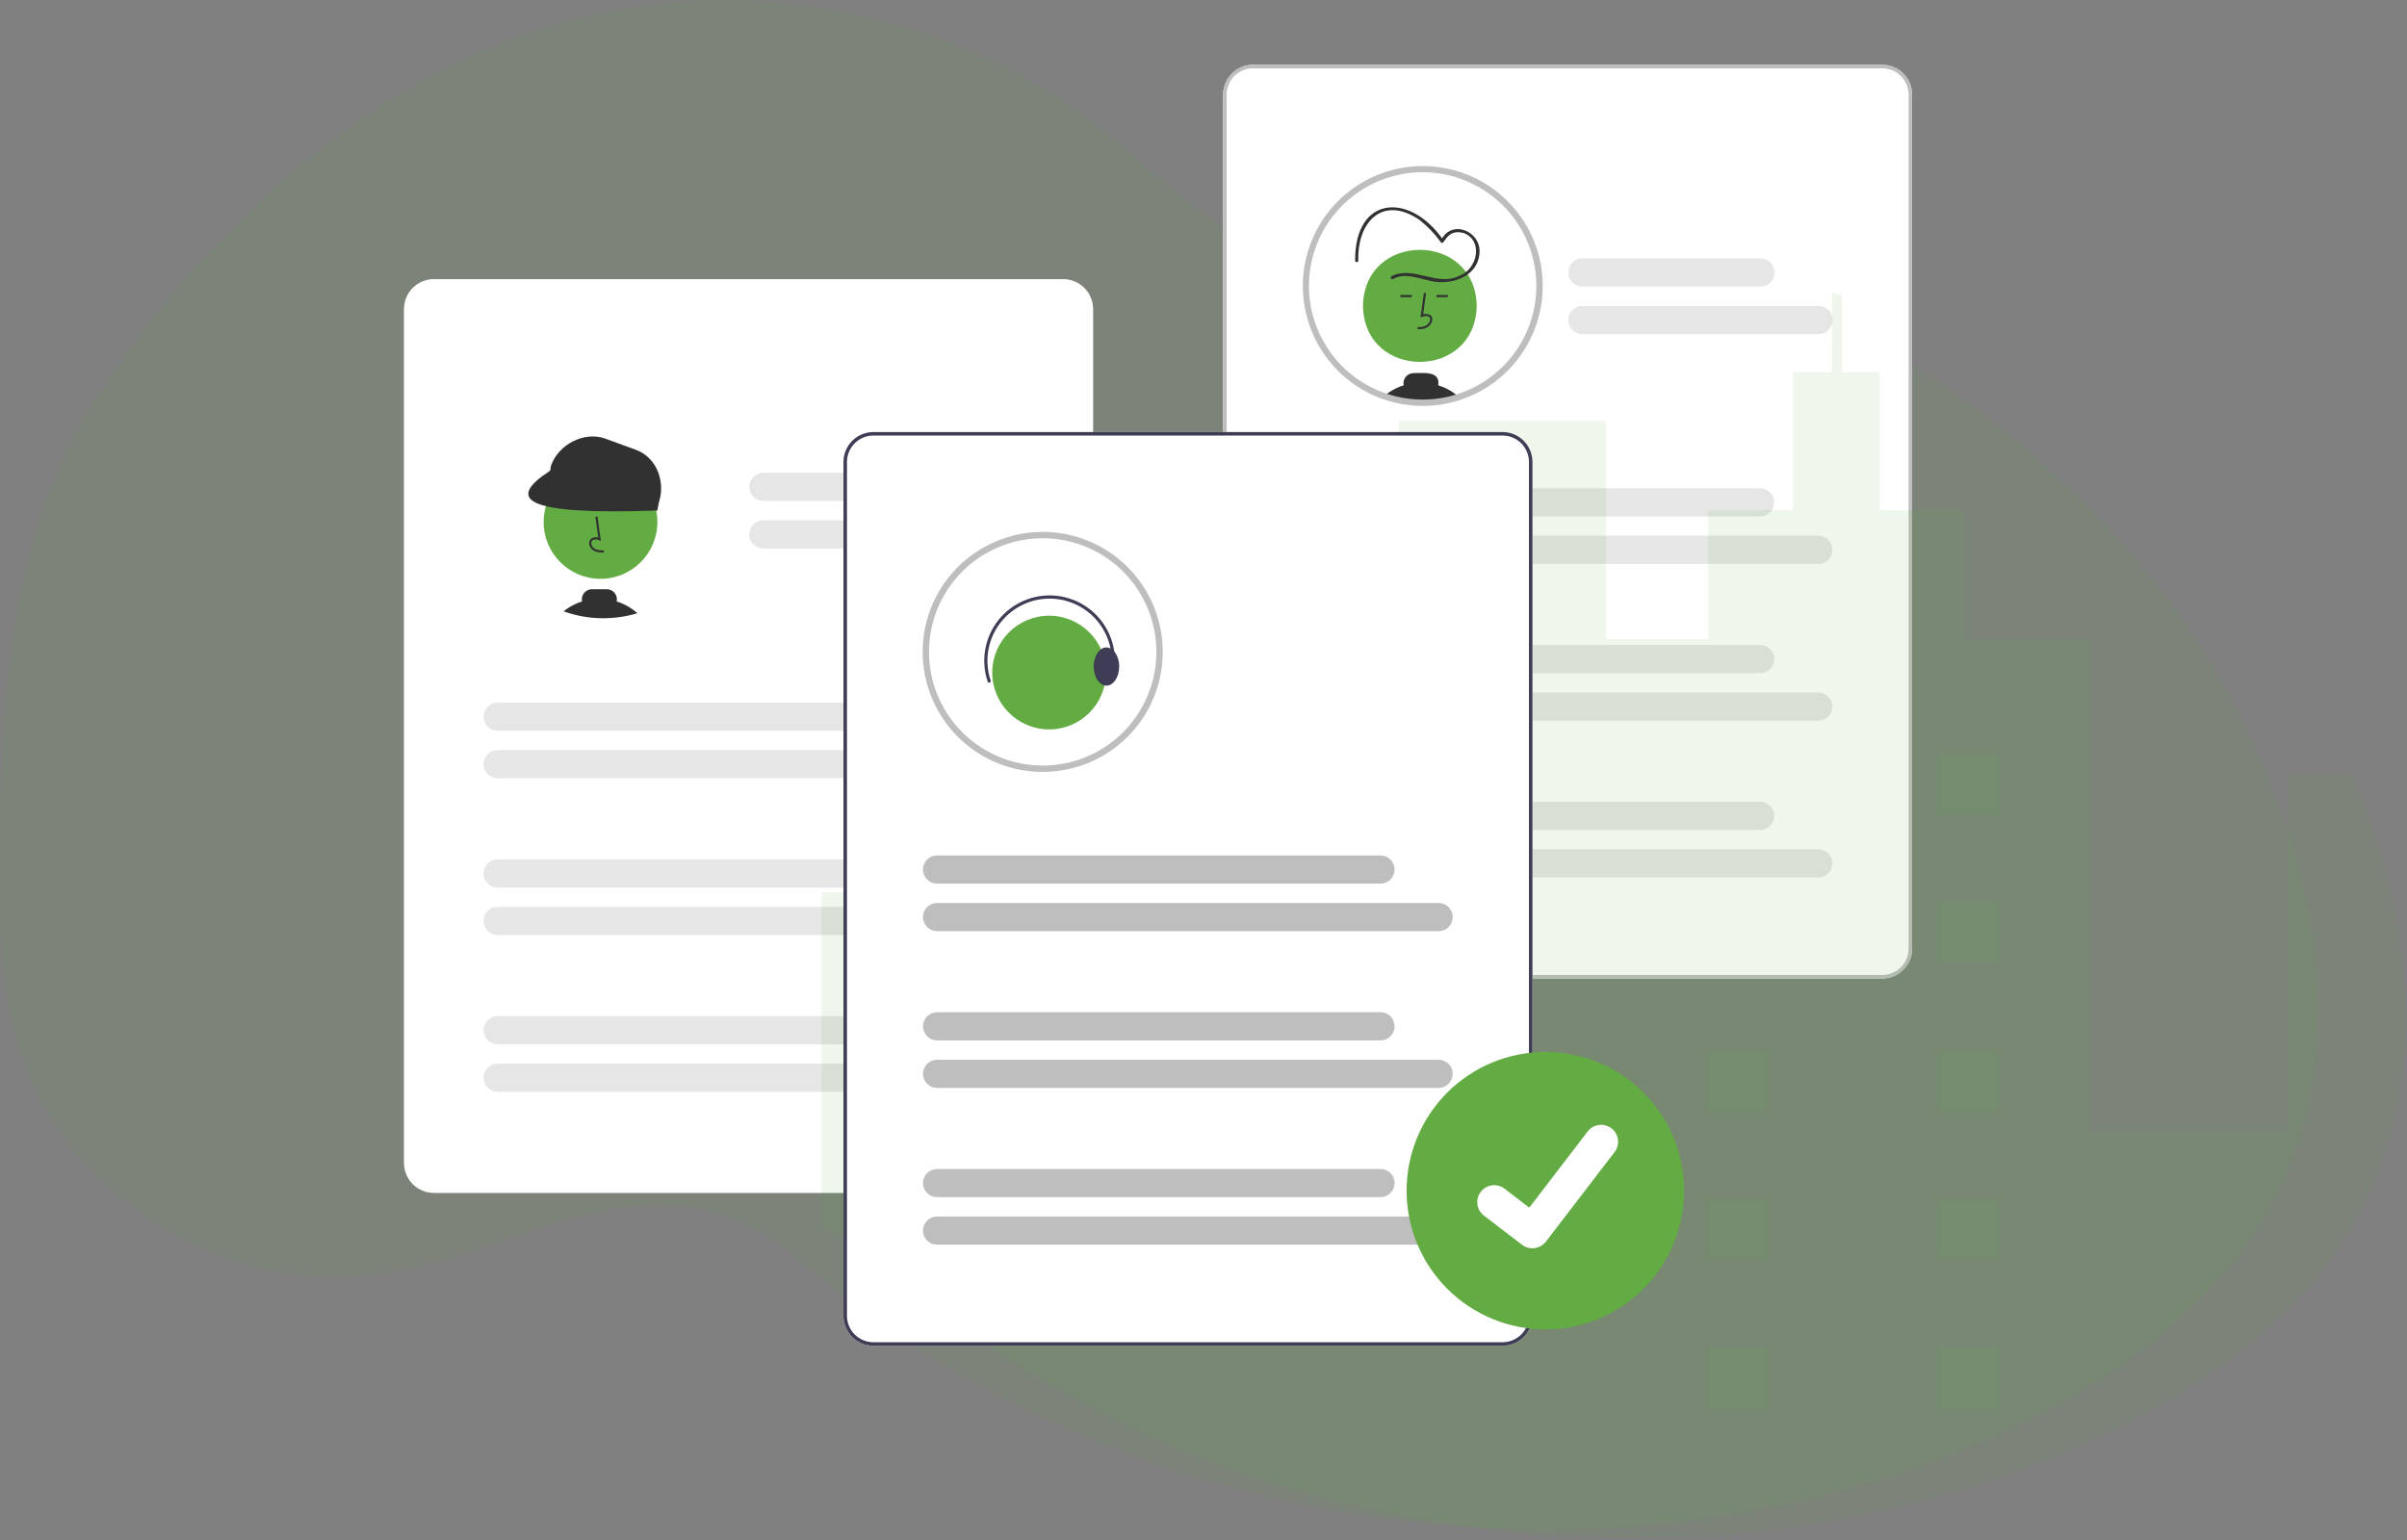 <svg width="1114" height="713" viewBox="0 0 1114 713" fill="none" xmlns="http://www.w3.org/2000/svg">
<rect x="0" y="0" width="1114" height="713" fill="#808080" stroke="none"/>
<g id="resume">
<path id="Vector" opacity="0.1" d="M1054.13 551.163C1027.57 605.973 973.61 642.623 917.71 666.793C872.954 686.017 825.644 698.642 777.26 704.273C767.993 705.373 758.697 706.226 749.37 706.833C725.538 708.386 701.629 708.36 677.8 706.753C663.467 705.8 649.183 704.276 634.95 702.183C585.494 694.968 537.278 680.928 491.68 660.463C478.52 654.536 465.627 648.066 453 641.053C431.91 629.364 411.703 616.149 392.54 601.513C388.3 598.273 384.113 594.963 379.98 591.583L378.28 590.193C375.03 587.513 371.81 584.773 368.54 582.113C363.105 577.56 357.335 573.422 351.28 569.733C350.87 569.493 350.46 569.253 350.04 569.023C348.92 568.373 347.78 567.763 346.62 567.183C344.23 565.978 341.78 564.897 339.28 563.943C327.73 559.543 315.36 557.943 302.82 558.213C300.74 558.213 298.66 558.353 296.57 558.493C293.65 558.693 290.72 558.993 287.8 559.373L286.72 559.523C277.415 560.84 268.215 562.815 259.19 565.433C245.25 569.433 231.56 574.433 217.78 578.943C211.93 580.873 206.07 582.713 200.16 584.363L198.86 584.723C190.455 587.087 181.898 588.878 173.25 590.083C153.598 592.596 133.637 590.988 114.64 585.363L113.98 585.173L112.76 584.813L111.09 584.293C108.29 583.413 105.513 582.45 102.76 581.403L101.09 580.763C98.423 579.736 95.813 578.633 93.26 577.453L91.59 576.693C88.923 575.453 86.313 574.143 83.76 572.763C82.84 572.283 81.93 571.763 81.03 571.273C78.31 569.753 75.643 568.16 73.03 566.493C70.257 564.726 67.543 562.883 64.89 560.963C63.663 560.083 62.45 559.18 61.25 558.253C54.333 552.962 47.855 547.12 41.88 540.783C41.55 540.453 41.24 540.113 40.93 539.783C39.34 538.063 37.78 536.313 36.27 534.523C35.71 533.863 35.15 533.203 34.6 532.523C32.807 530.336 31.077 528.1 29.41 525.813C29.16 525.483 28.92 525.143 28.68 524.813C21.847 515.364 16.183 505.123 11.81 494.313C11.67 493.983 11.54 493.643 11.42 493.313C10.087 489.88 8.87 486.39 7.77 482.843C7.32 481.363 6.89 479.843 6.51 478.363C6.38 477.923 6.26 477.473 6.15 477.033C0.63 455.303 0 432.713 0 410.253C0 407.633 0 405.016 0 402.403C0.16 366.073 0.72 329.123 6.08 293.293C6.08 293.043 6.15 292.793 6.19 292.553C7.984 280.491 10.424 268.534 13.5 256.733C16.719 244.351 20.833 232.219 25.81 220.433C38.14 191.433 56.07 165.043 75.98 140.583C99.98 111.153 127.48 83.993 158.11 61.583C162.51 58.363 166.97 55.236 171.49 52.203L173.58 50.833C174.31 50.343 175.04 49.833 175.77 49.403C177.27 48.403 178.77 47.463 180.29 46.513L181.99 45.453L185.23 43.453L186.23 42.883L187.96 41.883L189.67 40.883C191.67 39.703 193.693 38.55 195.74 37.423C204.48 32.55 213.427 28.096 222.58 24.063C225.28 22.87 227.997 21.72 230.73 20.613C243.14 15.559 255.887 11.379 268.88 8.103C273.68 6.89 278.51 5.823 283.37 4.903C289.103 3.796 294.867 2.88 300.66 2.153C309.879 0.993 319.151 0.302 328.44 0.083C393.76 -1.507 459.74 19.753 510.93 60.503C531.33 76.743 549.66 95.973 572.57 108.423C592.57 119.263 615.98 123.753 637.4 115.223C655.1 108.173 666.62 104.673 686.5 105.743C727.637 108.06 768.192 116.542 806.81 130.903C808.37 131.473 809.93 132.063 811.48 132.653C912.19 171.203 998.78 247.753 1043.76 346.123C1044.95 348.723 1046.1 351.343 1047.23 353.983C1074.06 416.633 1083.74 490.083 1054.13 551.163Z" fill="#62AC43"/>
<path id="Vector_2" opacity="0.1" d="M818.28 348.99H790.39V376.88H818.28V348.99Z" fill="#62AC43"/>
<path id="Vector_3" opacity="0.1" d="M924.77 348.99H896.88V376.88H924.77V348.99Z" fill="#62AC43"/>
<path id="Vector_4" opacity="0.1" d="M818.28 417.79H790.39V445.68H818.28V417.79Z" fill="#62AC43"/>
<path id="Vector_5" opacity="0.1" d="M924.77 417.79H896.88V445.68H924.77V417.79Z" fill="#62AC43"/>
<path id="Vector_6" opacity="0.1" d="M818.28 486.6H790.39V514.49H818.28V486.6Z" fill="#62AC43"/>
<path id="Vector_7" opacity="0.1" d="M924.77 486.6H896.88V514.49H924.77V486.6Z" fill="#62AC43"/>
<path id="Vector_8" opacity="0.1" d="M818.28 555.41H790.39V583.3H818.28V555.41Z" fill="#62AC43"/>
<path id="Vector_9" opacity="0.1" d="M924.77 555.41H896.88V583.3H924.77V555.41Z" fill="#62AC43"/>
<path id="Vector_10" opacity="0.1" d="M818.28 624.21H790.39V652.1H818.28V624.21Z" fill="#62AC43"/>
<path id="Vector_11" opacity="0.1" d="M924.77 624.21H896.88V652.1H924.77V624.21Z" fill="#62AC43"/>
<path id="Vector_12" opacity="0.1" d="M700.4 78.41C700.4 78.41 720.54 39.32 744.4 59.48C744.4 59.48 749.59 61.37 749.2 66.87C749.2 66.87 747.2 65.77 745.61 69.97C745.03 71.456 744.278 72.869 743.37 74.18C742.14 75.956 740.368 77.285 738.32 77.97V77.97C738.32 77.97 727.64 85.97 707.85 79.8C707.85 79.8 702.26 80.61 701.36 79.91L707.86 75.15C707.86 75.15 711.16 80.06 715.99 80.62C715.99 80.62 707.87 75.51 708.79 74.4C708.98 74.18 712.35 72.04 712.35 72.04C712.35 72.04 718.13 80.54 725.62 81.17C725.62 81.17 715.13 76.38 713.62 71.17L718.9 68.25C718.9 68.25 724.57 77.53 733.08 78.57C733.08 78.57 722.28 73.19 720.08 67.68L725.66 65.5C725.66 65.5 731.37 74.45 738.45 75.27C738.45 75.27 726.6 67.79 726.97 65.09C726.97 65.09 732.22 63.4 733.83 63.62C733.83 63.62 738.07 69.95 742.23 70.06C742.23 70.06 734.84 64.22 735.33 63.32C735.33 63.32 742.74 62.94 746.61 64.73C746.61 64.73 741.09 61.66 735.32 62.16C736.912 60.35 738.997 59.043 741.32 58.4C741.32 58.4 737.24 56.72 733.5 62.27C733.5 62.27 727.73 62.8 727.02 63.44C727.02 63.44 729.93 57.44 733.53 54.89C733.53 54.89 728.17 55.83 725.53 63.97L719.86 66.07C719.86 66.07 723.3 57.94 726.33 55.43C726.33 55.43 721.02 57.23 718.48 66.71L713.27 69.53C713.27 69.53 715.7 62.29 718.47 58.77C718.47 58.77 713.9 61.51 711.81 70.39L708.55 72.68C708.55 72.68 710.42 67.43 711.09 65.97C711.76 64.51 711.43 64.21 711.43 64.21C709.164 66.891 707.689 70.149 707.17 73.62C707.17 73.62 700.75 78.77 700.4 78.41Z" fill="#62AC43"/>
<path id="Vector_13" d="M270.736 240.062H265.439V241.046H270.736V240.062Z" fill="#313131"/>
<path id="Vector_14" d="M287.454 240.062H282.158V241.046H287.454V240.062Z" fill="#313131"/>
<path id="Vector_15" d="M284.519 285.482C283.881 285.529 283.267 285.745 282.739 286.107C285.42 285.94 288.085 285.57 290.71 285L284.519 285.482Z" fill="#313131"/>
<path id="Vector_16" d="M291.763 207.039C292.115 205.869 290.608 204.381 288.398 203.717C286.187 203.052 284.11 203.462 283.758 204.633C283.406 205.803 284.913 207.29 287.124 207.955C289.334 208.619 291.412 208.209 291.763 207.039Z" fill="#313131"/>
<path id="Vector_17" d="M279.223 287.7C272.968 287.707 266.756 286.654 260.852 284.588L260.338 284.405C247.97 279.935 237.589 271.224 231.039 259.82C224.49 248.416 222.198 235.059 224.57 222.124C226.942 209.189 233.826 197.515 243.996 189.177C254.165 180.84 266.963 176.38 280.112 176.59C293.261 176.8 305.909 181.668 315.807 190.326C325.705 198.984 332.212 210.873 334.169 223.877C336.127 236.881 333.408 250.158 326.498 261.347C319.587 272.535 308.932 280.91 296.428 284.982C296.078 285.093 295.749 285.198 295.415 285.298C294.018 285.727 292.537 286.113 291.023 286.442C288.324 287.027 285.585 287.407 282.83 287.579C281.646 287.659 280.43 287.7 279.223 287.7ZM279.223 179.521C266.842 179.522 254.858 183.89 245.379 191.854C235.9 199.819 229.533 210.871 227.398 223.066C225.262 235.262 227.495 247.82 233.704 258.532C239.913 269.243 249.7 277.423 261.344 281.631L261.831 281.805C267.421 283.761 273.301 284.756 279.223 284.75C280.363 284.75 281.513 284.711 282.64 284.635C285.249 284.472 287.843 284.112 290.398 283.558C291.83 283.248 293.23 282.883 294.559 282.474C294.888 282.376 295.201 282.277 295.513 282.177C307.423 278.298 317.558 270.298 324.097 259.615C330.637 248.932 333.151 236.266 331.188 223.896C329.225 211.525 322.913 200.26 313.388 192.126C303.863 183.992 291.749 179.522 279.223 179.521V179.521Z" fill="#BEBEBE"/>
<path id="Vector_18" d="M492.054 552.252H200.829C197.163 552.248 193.648 550.789 191.055 548.197C188.462 545.604 187.004 542.089 187 538.423V143.073C187.004 139.407 188.462 135.892 191.055 133.299C193.648 130.707 197.163 129.248 200.829 129.244H492.054C495.72 129.248 499.235 130.707 501.828 133.299C504.42 135.892 505.879 139.407 505.883 143.073V538.423C505.879 542.089 504.42 545.604 501.828 548.197C499.235 550.789 495.72 552.248 492.054 552.252V552.252ZM200.829 130.871C197.594 130.875 194.492 132.162 192.205 134.449C189.917 136.737 188.631 139.838 188.627 143.073V538.423C188.631 541.658 189.917 544.759 192.205 547.047C194.492 549.334 197.594 550.621 200.829 550.625H492.054C495.289 550.621 498.39 549.334 500.678 547.047C502.965 544.759 504.252 541.658 504.256 538.423V143.073C504.252 139.838 502.965 136.737 500.678 134.449C498.39 132.162 495.289 130.875 492.054 130.871H200.829Z" fill="#BEBEBE"/>
<g id="resume01">
<path id="Vector_19" d="M492.054 552.252H200.829C197.163 552.248 193.648 550.789 191.055 548.197C188.462 545.604 187.004 542.089 187 538.423V143.073C187.004 139.407 188.462 135.892 191.055 133.299C193.648 130.707 197.163 129.248 200.829 129.244H492.054C495.72 129.248 499.235 130.707 501.828 133.299C504.42 135.892 505.879 139.407 505.883 143.073V538.423C505.879 542.089 504.42 545.604 501.828 548.197C499.235 550.789 495.72 552.248 492.054 552.252Z" fill="white"/>
<path id="Vector_20" d="M333.313 232.135C333.313 243.553 329.701 254.679 322.994 263.919C316.286 273.16 306.828 280.041 295.972 283.579C295.647 283.682 295.323 283.786 294.993 283.884C293.587 284.317 292.161 284.686 290.71 285C288.085 285.57 285.42 285.94 282.739 286.107C281.574 286.185 280.402 286.225 279.223 286.225C273.134 286.231 267.087 285.207 261.339 283.196C261.172 283.137 261.005 283.078 260.843 283.019C251.53 279.655 243.319 273.8 237.104 266.092C230.89 258.383 226.91 249.117 225.6 239.302C224.289 229.488 225.697 219.502 229.67 210.432C233.643 201.363 240.03 193.558 248.134 187.868C256.237 182.179 265.747 178.822 275.627 178.165C285.506 177.507 295.377 179.574 304.163 184.14C312.949 188.706 320.313 195.596 325.453 204.059C330.593 212.522 333.312 222.233 333.313 232.135V232.135Z" fill="white"/>
<path id="Vector_21" d="M277.927 267.972C292.462 267.972 304.244 256.189 304.244 241.655C304.244 227.121 292.462 215.338 277.927 215.338C263.393 215.338 251.611 227.121 251.611 241.655C251.611 256.189 263.393 267.972 277.927 267.972Z" fill="#62AC43"/>
<path id="Vector_22" d="M279.464 255.834L279.491 254.851C277.662 254.8 276.049 254.685 274.837 253.8C274.493 253.534 274.211 253.198 274.009 252.814C273.806 252.43 273.69 252.006 273.666 251.573C273.644 251.308 273.684 251.042 273.783 250.795C273.881 250.548 274.035 250.327 274.233 250.15C274.69 249.872 275.215 249.723 275.75 249.718C276.286 249.714 276.813 249.853 277.275 250.123L278.089 250.496L276.529 239.093L275.554 239.226L276.882 248.926C276.338 248.724 275.753 248.662 275.18 248.745C274.606 248.827 274.062 249.052 273.598 249.399C273.285 249.671 273.04 250.013 272.881 250.396C272.723 250.779 272.655 251.194 272.683 251.607C272.712 252.19 272.867 252.759 273.139 253.275C273.411 253.791 273.792 254.241 274.257 254.594C275.814 255.732 277.838 255.789 279.464 255.834Z" fill="#313131"/>
<path id="Vector_23" d="M285.404 278.446C285.474 278.122 285.51 277.793 285.513 277.462C285.511 276.224 285.018 275.037 284.142 274.161C283.267 273.286 282.08 272.793 280.841 272.791H273.957C272.718 272.792 271.531 273.284 270.655 274.16C269.779 275.036 269.287 276.224 269.286 277.462C269.285 277.795 269.322 278.126 269.394 278.451C266.795 279.269 264.339 280.485 262.111 282.055C261.679 282.355 261.251 282.679 260.843 283.019C261.005 283.078 261.172 283.137 261.339 283.196C267.087 285.207 273.134 286.231 279.223 286.225C280.403 286.225 281.575 286.185 282.739 286.107C285.42 285.94 288.085 285.57 290.71 285C292.161 284.686 293.587 284.317 294.993 283.884C292.211 281.423 288.945 279.57 285.404 278.446V278.446Z" fill="#313131"/>
<path id="Vector_24" d="M301.795 235.403L256.078 218.678C255.588 218.499 255.189 218.133 254.969 217.66C254.75 217.186 254.727 216.645 254.906 216.156L255.061 215.424C258.631 205.665 270.465 199.522 280.225 203.093L294.294 208.239C304.053 211.81 308.295 223.367 304.725 233.126L304.318 234.232C304.139 234.722 303.772 235.12 303.299 235.34C302.826 235.56 302.285 235.582 301.795 235.403V235.403Z" fill="#313131"/>
<path id="Vector_25" d="M304.258 236.331C240.537 238.683 234.969 230.676 254.384 218.086L258.503 210.507L305.709 227.717L304.258 236.331Z" fill="#313131"/>
<path id="Vector_26" d="M435.676 231.925H353.27C351.542 231.922 349.886 231.235 348.665 230.012C347.444 228.79 346.758 227.133 346.758 225.405C346.758 223.678 347.444 222.021 348.665 220.798C349.886 219.576 351.542 218.888 353.27 218.886H435.676C436.533 218.885 437.381 219.053 438.173 219.38C438.965 219.707 439.685 220.187 440.291 220.793C440.897 221.398 441.378 222.117 441.706 222.909C442.035 223.7 442.203 224.548 442.203 225.405C442.203 226.262 442.035 227.11 441.706 227.902C441.378 228.693 440.897 229.413 440.291 230.018C439.685 230.623 438.965 231.103 438.173 231.431C437.381 231.758 436.533 231.926 435.676 231.925V231.925Z" fill="#E6E6E6"/>
<path id="Vector_27" d="M462.568 253.927H353.27C351.542 253.925 349.886 253.237 348.665 252.015C347.444 250.792 346.758 249.135 346.758 247.408C346.758 245.68 347.444 244.023 348.665 242.801C349.886 241.578 351.542 240.891 353.27 240.888H462.568C464.296 240.891 465.952 241.578 467.173 242.801C468.394 244.023 469.079 245.68 469.079 247.408C469.079 249.135 468.394 250.792 467.173 252.015C465.952 253.237 464.296 253.925 462.568 253.927V253.927Z" fill="#E6E6E6"/>
<path id="Vector_28" d="M435.556 338.316H230.315C229.458 338.317 228.609 338.149 227.817 337.822C227.026 337.495 226.306 337.015 225.7 336.41C225.093 335.804 224.612 335.085 224.284 334.294C223.956 333.502 223.787 332.654 223.787 331.797C223.787 330.94 223.956 330.092 224.284 329.3C224.612 328.509 225.093 327.79 225.7 327.184C226.306 326.579 227.026 326.099 227.817 325.772C228.609 325.444 229.458 325.277 230.315 325.278H435.556C437.284 325.28 438.94 325.968 440.161 327.19C441.382 328.412 442.067 330.069 442.067 331.797C442.067 333.525 441.382 335.182 440.161 336.404C438.94 337.626 437.284 338.314 435.556 338.316V338.316Z" fill="#E6E6E6"/>
<path id="Vector_29" d="M462.448 360.319H230.315C229.458 360.32 228.609 360.152 227.817 359.825C227.026 359.498 226.306 359.018 225.7 358.412C225.093 357.807 224.612 357.088 224.284 356.296C223.956 355.505 223.787 354.656 223.787 353.8C223.787 352.943 223.956 352.094 224.284 351.303C224.612 350.511 225.093 349.792 225.7 349.187C226.306 348.581 227.026 348.101 227.817 347.774C228.609 347.447 229.458 347.279 230.315 347.28H462.448C463.305 347.279 464.154 347.447 464.946 347.774C465.737 348.101 466.457 348.581 467.063 349.187C467.67 349.792 468.15 350.511 468.479 351.303C468.807 352.094 468.976 352.943 468.976 353.8C468.976 354.656 468.807 355.505 468.479 356.296C468.15 357.088 467.67 357.807 467.063 358.412C466.457 359.018 465.737 359.498 464.946 359.825C464.154 360.152 463.305 360.32 462.448 360.319V360.319Z" fill="#E6E6E6"/>
<path id="Vector_30" d="M435.556 410.889H230.315C228.586 410.889 226.927 410.202 225.705 408.98C224.482 407.757 223.795 406.099 223.795 404.37C223.795 402.641 224.482 400.983 225.705 399.76C226.927 398.538 228.586 397.851 230.315 397.851H435.556C437.285 397.851 438.943 398.538 440.166 399.76C441.389 400.983 442.075 402.641 442.075 404.37C442.075 406.099 441.389 407.757 440.166 408.98C438.943 410.202 437.285 410.889 435.556 410.889V410.889Z" fill="#E6E6E6"/>
<path id="Vector_31" d="M462.448 432.892H230.315C228.586 432.892 226.927 432.205 225.705 430.982C224.482 429.76 223.795 428.102 223.795 426.373C223.795 424.644 224.482 422.985 225.705 421.763C226.927 420.54 228.586 419.853 230.315 419.853H462.448C464.177 419.853 465.835 420.54 467.058 421.763C468.281 422.985 468.967 424.644 468.967 426.373C468.967 428.102 468.281 429.76 467.058 430.982C465.835 432.205 464.177 432.892 462.448 432.892V432.892Z" fill="#E6E6E6"/>
<path id="Vector_32" d="M435.556 483.462H230.315C228.586 483.462 226.927 482.776 225.705 481.553C224.482 480.33 223.795 478.672 223.795 476.943C223.795 475.214 224.482 473.556 225.705 472.333C226.927 471.111 228.586 470.424 230.315 470.424H435.556C437.285 470.424 438.943 471.111 440.166 472.333C441.389 473.556 442.075 475.214 442.075 476.943C442.075 478.672 441.389 480.33 440.166 481.553C438.943 482.776 437.285 483.462 435.556 483.462V483.462Z" fill="#E6E6E6"/>
<path id="Vector_33" d="M462.448 505.465H230.315C228.586 505.465 226.927 504.778 225.705 503.555C224.482 502.333 223.795 500.675 223.795 498.946C223.795 497.217 224.482 495.558 225.705 494.336C226.927 493.113 228.586 492.426 230.315 492.426H462.448C464.177 492.426 465.835 493.113 467.058 494.336C468.281 495.558 468.967 497.217 468.967 498.946C468.967 500.675 468.281 502.333 467.058 503.555C465.835 504.778 464.177 505.465 462.448 505.465V505.465Z" fill="#E6E6E6"/>
</g>
<path id="Vector_34" d="M871.134 453.008L579.909 453.008C576.243 453.004 572.728 451.546 570.135 448.953C567.543 446.36 566.084 442.845 566.08 439.179L566.08 43.829C566.084 40.163 567.542 36.648 570.135 34.055C572.727 31.463 576.242 30.004 579.909 30L871.133 30C874.8 30.004 878.315 31.462 880.908 34.055C883.5 36.648 884.958 40.163 884.963 43.829L884.963 439.179C884.959 442.845 883.5 446.36 880.908 448.953C878.315 451.545 874.8 453.004 871.134 453.008V453.008Z" fill="white"/>
<path id="Vector_35" d="M871.134 453.008L579.909 453.008C576.243 453.004 572.728 451.546 570.135 448.953C567.543 446.36 566.084 442.845 566.08 439.179L566.08 43.829C566.084 40.163 567.542 36.648 570.135 34.055C572.727 31.463 576.242 30.004 579.909 30L871.133 30C874.8 30.004 878.315 31.462 880.908 34.055C883.5 36.648 884.958 40.163 884.963 43.829L884.963 439.179C884.959 442.845 883.5 446.36 880.908 448.953C878.315 451.545 874.8 453.004 871.134 453.008V453.008ZM579.909 31.627C576.674 31.631 573.572 32.918 571.285 35.205C568.997 37.493 567.71 40.594 567.707 43.829L567.707 439.179C567.711 442.414 568.998 445.515 571.285 447.803C573.573 450.091 576.674 451.377 579.909 451.381L871.134 451.381C874.369 451.377 877.47 450.09 879.758 447.803C882.045 445.515 883.332 442.414 883.336 439.179L883.336 43.829C883.332 40.594 882.045 37.492 879.758 35.205C877.47 32.917 874.369 31.631 871.133 31.627L579.909 31.627Z" fill="#BEBEBE"/>
<path id="Vector_36" d="M712.53 132.352C712.53 143.05 709.357 153.508 703.414 162.403C697.47 171.298 689.023 178.23 679.139 182.324C669.256 186.418 658.38 187.489 647.888 185.402C637.395 183.315 627.757 178.164 620.193 170.599C612.628 163.035 607.477 153.397 605.39 142.904C603.303 132.412 604.374 121.536 608.468 111.653C612.562 101.769 619.494 93.322 628.389 87.378C637.284 81.435 647.742 78.263 658.44 78.263C672.784 78.267 686.539 83.967 696.682 94.11C706.825 104.253 712.525 118.008 712.53 132.352V132.352Z" fill="white"/>
<path id="Vector_37" d="M683.439 141.607C682.848 176.2 631.392 176.195 630.806 141.606C631.397 107.014 682.853 107.02 683.439 141.607Z" fill="#62AC43"/>
<path id="Vector_38" d="M656.078 152.344L656.051 151.361C662.829 152.266 664.288 143.865 657.453 147.006L659.013 135.603L659.987 135.736L658.66 145.436C665.858 144.365 663.195 153.327 656.078 152.344Z" fill="#313131"/>
<path id="Vector_39" d="M670.103 136.573H664.806V137.556H670.103V136.573Z" fill="#313131"/>
<path id="Vector_40" d="M653.384 136.573H648.087V137.556H653.384V136.573Z" fill="#313131"/>
<path id="Vector_41" d="M665.654 178.402C666.686 171.434 658.528 172.811 654.211 172.742C653.515 172.744 652.828 172.902 652.201 173.203C651.573 173.504 651.02 173.942 650.583 174.483C650.146 175.025 649.835 175.658 649.674 176.335C649.512 177.012 649.503 177.716 649.648 178.397C646.306 179.43 643.212 181.137 640.556 183.413C651.749 187.316 663.911 187.45 675.188 183.796C672.439 181.328 669.186 179.487 665.654 178.402Z" fill="#313131"/>
<path id="Vector_42" d="M644.75 129.16C649.627 126.341 655.542 128.504 660.58 129.686C670.138 132.624 683.542 128.945 684.704 117.559C685.913 106.97 671.428 101.068 666.798 111.607L668.146 111.431C653.13 89.116 627.011 89.962 627.183 120.642C627.127 121.59 628.602 121.586 628.658 120.641C628.105 102.562 640.07 90.204 656.983 101.822C660.761 104.779 664.091 108.267 666.872 112.176C668.634 114.15 669.016 105.648 677.447 107.875C686.725 111.47 683.698 124.755 675.405 127.672C665.158 132.907 654.06 122.757 644.006 127.886C643.844 127.988 643.728 128.149 643.682 128.335C643.637 128.521 643.666 128.717 643.762 128.883C643.859 129.048 644.016 129.169 644.2 129.221C644.384 129.273 644.582 129.251 644.75 129.16V129.16Z" fill="#313131"/>
<path id="Vector_43" d="M658.44 187.917C644.472 187.905 631.021 182.628 620.771 173.139C610.521 163.65 604.225 150.646 603.137 136.72C602.05 122.794 606.252 108.97 614.905 98.005C623.559 87.04 636.027 79.74 649.824 77.561C663.621 75.381 677.733 78.483 689.345 86.246C700.957 94.01 709.215 105.866 712.473 119.449C715.732 133.031 713.75 147.343 706.924 159.53C700.098 171.717 688.929 180.882 675.644 185.199C670.089 187.006 664.282 187.923 658.44 187.917ZM658.44 79.737C648.032 79.736 637.857 82.821 629.202 88.603C620.547 94.384 613.801 102.603 609.818 112.218C605.834 121.834 604.791 132.415 606.821 142.624C608.852 152.832 613.863 162.209 621.223 169.569C628.583 176.929 637.96 181.94 648.168 183.971C658.377 186.001 668.958 184.958 678.574 180.974C688.189 176.991 696.408 170.245 702.189 161.59C707.971 152.935 711.056 142.76 711.054 132.352C711.039 118.403 705.49 105.029 695.627 95.165C685.763 85.302 672.389 79.753 658.44 79.737V79.737Z" fill="#BEBEBE"/>
<path id="Vector_44" d="M814.756 132.68L732.349 132.68C730.62 132.68 728.962 131.993 727.74 130.771C726.517 129.548 725.83 127.89 725.83 126.161C725.83 124.432 726.517 122.774 727.74 121.551C728.962 120.329 730.62 119.642 732.349 119.642L814.756 119.642C816.485 119.642 818.143 120.328 819.366 121.551C820.588 122.774 821.275 124.432 821.275 126.161C821.275 127.89 820.588 129.548 819.366 130.771C818.143 131.993 816.485 132.68 814.756 132.68V132.68Z" fill="#E6E6E6"/>
<path id="Vector_45" d="M841.648 154.683L732.349 154.683C731.493 154.684 730.644 154.516 729.852 154.189C729.06 153.862 728.341 153.382 727.734 152.776C727.128 152.171 726.647 151.452 726.319 150.66C725.991 149.869 725.822 149.02 725.822 148.164C725.822 147.307 725.991 146.458 726.319 145.667C726.647 144.875 727.128 144.156 727.734 143.551C728.341 142.946 729.06 142.465 729.852 142.138C730.644 141.811 731.493 141.643 732.349 141.644L841.648 141.644C843.377 141.644 845.035 142.331 846.258 143.554C847.48 144.776 848.167 146.435 848.167 148.164C848.167 149.893 847.48 151.551 846.258 152.773C845.035 153.996 843.377 154.683 841.648 154.683Z" fill="#E6E6E6"/>
<path id="Vector_46" d="M814.636 239.072L609.395 239.072C607.667 239.07 606.011 238.382 604.79 237.16C603.569 235.938 602.883 234.281 602.883 232.553C602.883 230.825 603.569 229.168 604.79 227.946C606.011 226.724 607.667 226.036 609.395 226.034L814.636 226.033C816.365 226.033 818.023 226.72 819.246 227.943C820.468 229.166 821.155 230.824 821.155 232.553C821.155 234.282 820.468 235.94 819.246 237.163C818.023 238.385 816.365 239.072 814.636 239.072V239.072Z" fill="#E6E6E6"/>
<path id="Vector_47" d="M841.528 261.075L609.395 261.075C608.538 261.076 607.689 260.908 606.897 260.581C606.105 260.254 605.386 259.774 604.779 259.168C604.173 258.563 603.692 257.844 603.364 257.052C603.036 256.261 602.867 255.412 602.867 254.556C602.867 253.699 603.036 252.85 603.364 252.059C603.692 251.267 604.173 250.548 604.779 249.943C605.386 249.337 606.105 248.857 606.897 248.53C607.689 248.203 608.538 248.035 609.395 248.036L841.528 248.036C843.257 248.036 844.915 248.723 846.138 249.946C847.361 251.168 848.047 252.826 848.047 254.555C848.047 256.284 847.361 257.943 846.138 259.165C844.915 260.388 843.257 261.075 841.528 261.075V261.075Z" fill="#E6E6E6"/>
<path id="Vector_48" d="M814.636 311.645L609.395 311.645C607.667 311.643 606.011 310.955 604.79 309.733C603.569 308.511 602.883 306.854 602.883 305.126C602.883 303.398 603.569 301.741 604.79 300.519C606.011 299.297 607.667 298.609 609.395 298.607L814.636 298.606C816.365 298.606 818.023 299.293 819.246 300.516C820.468 301.739 821.155 303.397 821.155 305.126C821.155 306.855 820.468 308.513 819.246 309.736C818.023 310.958 816.365 311.645 814.636 311.645Z" fill="#E6E6E6"/>
<path id="Vector_49" d="M841.528 333.648L609.395 333.648C608.538 333.649 607.689 333.481 606.897 333.154C606.105 332.827 605.386 332.347 604.779 331.741C604.173 331.136 603.692 330.417 603.364 329.625C603.036 328.834 602.867 327.985 602.867 327.129C602.867 326.272 603.036 325.423 603.364 324.632C603.692 323.84 604.173 323.121 604.779 322.516C605.386 321.91 606.105 321.43 606.897 321.103C607.689 320.776 608.538 320.608 609.395 320.609L841.528 320.609C843.257 320.609 844.915 321.296 846.138 322.519C847.361 323.741 848.047 325.399 848.047 327.128C848.047 328.857 847.361 330.516 846.138 331.738C844.915 332.961 843.257 333.648 841.528 333.648V333.648Z" fill="#E6E6E6"/>
<path id="Vector_50" d="M814.636 384.218L609.395 384.218C607.666 384.218 606.008 383.531 604.785 382.309C603.562 381.086 602.875 379.428 602.875 377.699C602.875 375.97 603.562 374.312 604.785 373.089C606.008 371.866 607.666 371.18 609.395 371.18L814.636 371.179C816.365 371.179 818.023 371.866 819.246 373.089C820.469 374.312 821.156 375.97 821.156 377.699C821.156 379.428 820.469 381.086 819.246 382.309C818.023 383.531 816.365 384.218 814.636 384.218V384.218Z" fill="#E6E6E6"/>
<path id="Vector_51" d="M841.528 406.221L609.395 406.221C607.666 406.221 606.008 405.534 604.785 404.311C603.562 403.089 602.875 401.431 602.875 399.702C602.875 397.973 603.562 396.314 604.785 395.092C606.008 393.869 607.666 393.182 609.395 393.182L841.528 393.182C843.257 393.182 844.916 393.869 846.138 395.092C847.361 396.314 848.048 397.972 848.048 399.701C848.048 401.43 847.361 403.089 846.138 404.311C844.916 405.534 843.257 406.221 841.528 406.221V406.221Z" fill="#E6E6E6"/>
<path id="Vector_52" d="M471.154 328.307C471.18 332.498 469.636 336.546 466.825 339.654C464.044 342.706 459.903 344.73 455.725 343.893C451.878 343.122 448.751 339.759 449.141 335.691C449.206 334.81 449.462 333.954 449.892 333.182C450.321 332.41 450.914 331.741 451.629 331.221C452.344 330.702 453.163 330.345 454.03 330.174C454.897 330.004 455.79 330.025 456.648 330.235C460.303 331.184 461.759 336.451 458.714 338.924C457.983 339.517 456.933 338.479 457.671 337.881C458.126 337.465 458.469 336.941 458.669 336.358C458.869 335.775 458.92 335.152 458.817 334.544C458.713 333.936 458.459 333.364 458.077 332.88C457.696 332.397 457.199 332.016 456.632 331.774C455.963 331.56 455.254 331.501 454.559 331.601C453.864 331.701 453.201 331.958 452.62 332.353C452.039 332.747 451.556 333.269 451.206 333.878C450.856 334.487 450.65 335.167 450.602 335.868C450.36 339.297 452.988 341.88 456.209 342.488C459.695 343.146 463.15 341.362 465.512 338.9C468.219 336.041 469.712 332.244 469.679 328.307C469.685 328.116 469.766 327.934 469.903 327.801C470.041 327.668 470.225 327.594 470.416 327.594C470.608 327.594 470.792 327.668 470.929 327.801C471.067 327.934 471.148 328.116 471.154 328.307V328.307Z" fill="#313131"/>
<path id="Vector_53" d="M484.212 322.597L484.185 321.614C486.014 321.563 487.627 321.448 488.839 320.563C489.183 320.297 489.465 319.961 489.667 319.577C489.87 319.193 489.987 318.769 490.01 318.336C490.032 318.071 489.992 317.805 489.893 317.558C489.795 317.311 489.641 317.09 489.443 316.913C488.986 316.635 488.461 316.486 487.926 316.481C487.39 316.476 486.864 316.616 486.401 316.886L485.587 317.259L487.147 305.855L488.122 305.989L486.794 315.689C487.338 315.487 487.923 315.425 488.497 315.508C489.07 315.59 489.614 315.815 490.078 316.161C490.391 316.434 490.636 316.776 490.795 317.159C490.953 317.542 491.021 317.957 490.993 318.37C490.964 318.953 490.809 319.522 490.537 320.038C490.265 320.554 489.884 321.004 489.419 321.357C487.862 322.495 485.838 322.551 484.212 322.597Z" fill="#313131"/>
<path id="Vector_54" d="M498.237 306.826H492.94V307.809H498.237V306.826Z" fill="#313131"/>
<path id="Vector_55" d="M481.518 306.826H476.222V307.809H481.518V306.826Z" fill="#313131"/>
<path id="Vector_56" d="M467.604 353.781C478.388 356.874 489.867 356.551 500.461 352.856C500.667 352.782 500.874 352.709 501.075 352.635C498.579 350.709 495.755 349.25 492.741 348.327C492.954 347.571 492.95 346.77 492.731 346.016C492.432 345.06 491.833 344.226 491.023 343.638C490.212 343.049 489.233 342.738 488.231 342.751H481.819C480.82 342.738 479.842 343.048 479.033 343.635C478.224 344.223 477.627 345.056 477.33 346.011C477.11 346.767 477.107 347.57 477.32 348.327C474.665 349.14 472.155 350.37 469.885 351.971C469.428 352.291 468.985 352.625 468.558 352.974C468.233 353.235 467.913 353.505 467.604 353.781Z" fill="#313131"/>
<path id="Vector_57" d="M453.56 308.576C453.56 312.392 455.173 315.647 457.435 316.891C458.054 317.238 458.751 317.423 459.461 317.427C459.619 317.427 459.776 317.418 459.933 317.398C462.962 317.039 465.362 313.223 465.362 308.576C465.362 304.854 463.822 301.663 461.649 300.36C460.992 299.952 460.235 299.732 459.461 299.725C458.801 299.727 458.152 299.887 457.568 300.193C456.9 300.545 456.308 301.026 455.827 301.609C454.289 303.6 453.488 306.062 453.56 308.576V308.576Z" fill="#3F3D56"/>
<path id="Vector_58" d="M498.779 294.317C499.215 295.03 499.397 295.87 499.293 296.7C499.19 297.529 498.807 298.299 498.209 298.883C496.78 300.479 494.502 300.58 492.524 300.283C490.304 299.951 487.95 298.911 485.702 299.612C483.787 300.209 482.42 301.947 480.43 302.383C478.666 302.77 476.555 302.258 475.937 300.377C475.639 299.473 477.063 299.085 477.359 299.984C477.759 301.201 479.488 301.177 480.477 300.84C482.064 300.3 483.287 298.986 484.846 298.358C486.706 297.783 488.696 297.788 490.552 298.374C492.317 298.771 494.347 299.36 496.105 298.618C497.406 298.069 498.441 296.339 497.505 295.062C496.943 294.295 498.223 293.558 498.779 294.317V294.317Z" fill="#313131"/>
<path id="Vector_59" d="M639.045 302.697H556.639C554.91 302.697 553.251 302.01 552.029 300.787C550.806 299.565 550.119 297.907 550.119 296.178C550.119 294.448 550.806 292.79 552.029 291.568C553.251 290.345 554.91 289.658 556.639 289.658H639.045C640.774 289.658 642.432 290.345 643.655 291.568C644.878 292.79 645.565 294.448 645.565 296.178C645.565 297.907 644.878 299.565 643.655 300.787C642.432 302.01 640.774 302.697 639.045 302.697V302.697Z" fill="#62AC43"/>
<path id="Vector_60" d="M665.937 324.699H556.639C554.91 324.699 553.251 324.013 552.029 322.79C550.806 321.567 550.119 319.909 550.119 318.18C550.119 316.451 550.806 314.793 552.029 313.57C553.251 312.348 554.91 311.661 556.639 311.661H665.937C667.666 311.661 669.325 312.348 670.547 313.57C671.77 314.793 672.457 316.451 672.457 318.18C672.457 319.909 671.77 321.567 670.547 322.79C669.325 324.013 667.666 324.699 665.937 324.699V324.699Z" fill="#62AC43"/>
<g id="Group 548">
<path id="Vector_61" opacity="0.1" d="M1095.13 555.33C1068.57 610.14 1014.61 646.79 958.71 670.96C913.954 690.184 866.644 702.809 818.26 708.44C808.993 709.54 799.697 710.394 790.37 711C766.538 712.554 742.629 712.527 718.8 710.92C704.467 709.967 690.183 708.444 675.95 706.35C626.494 699.135 578.278 685.095 532.68 664.63C519.52 658.704 506.627 652.234 494 645.22C472.91 633.531 452.703 620.316 433.54 605.68C429.3 602.44 425.113 599.13 420.98 595.75L419.28 594.36C416.03 591.68 412.81 588.94 409.54 586.28C404.105 581.727 398.335 577.589 392.28 573.9C391.87 573.66 391.46 573.42 391.04 573.19C389.92 572.54 388.78 571.93 387.62 571.35C385.23 570.146 382.78 569.064 380.28 568.11V413H565.87V447.53H647.32V194.95H743.19V295.95H790.61V236.15H829.79V172.27H847.79V135.07C849.35 135.64 850.91 136.23 852.46 136.82V172.27H869.98V236.19H909.13V295.99H966.86V523.82H1058.62V358.13H1088.19C1115.06 420.8 1124.74 494.25 1095.13 555.33Z" fill="#62AC43"/>
<path id="Vector_62" d="M695.423 623.024H404.198C400.532 623.02 397.017 621.562 394.424 618.969C391.832 616.377 390.373 612.862 390.369 609.195V213.846C390.373 210.179 391.832 206.664 394.424 204.072C397.017 201.479 400.532 200.021 404.198 200.017H695.423C699.089 200.021 702.604 201.479 705.197 204.072C707.789 206.664 709.248 210.179 709.252 213.846V609.195C709.248 612.862 707.789 616.377 705.197 618.969C702.604 621.562 699.089 623.02 695.423 623.024V623.024Z" fill="white"/>
<path id="Vector_63" d="M428.487 301.795C428.478 308.915 429.878 315.965 432.607 322.541C435.337 329.116 439.341 335.086 444.389 340.106C444.812 340.524 445.245 340.942 445.683 341.35C448.319 343.813 451.195 346.005 454.268 347.895C454.858 348.258 455.448 348.608 456.053 348.947C459.161 350.698 462.436 352.136 465.829 353.24C466.414 353.431 467.009 353.613 467.604 353.78C478.389 356.873 489.867 356.551 500.461 352.856C500.667 352.782 500.874 352.709 501.075 352.635C510.375 349.251 518.569 343.382 524.764 335.665C530.959 327.948 534.919 318.679 536.212 308.868C537.505 299.056 536.082 289.078 532.097 280.02C528.113 270.961 521.719 263.169 513.614 257.492C505.508 251.815 496 248.47 486.125 247.822C476.25 247.174 466.387 249.247 457.608 253.815C448.83 258.384 441.473 265.273 436.338 273.733C431.204 282.193 428.488 291.899 428.487 301.795V301.795Z" fill="white"/>
<path id="Vector_64" d="M485.559 337.685C500.093 337.685 511.875 325.902 511.875 311.368C511.875 296.834 500.093 285.052 485.559 285.052C471.024 285.052 459.242 296.834 459.242 311.368C459.242 325.902 471.024 337.685 485.559 337.685Z" fill="#62AC43"/>
<path id="Vector_65" d="M506.175 308.576C506.175 313.012 508.358 316.69 511.195 317.329C511.484 317.394 511.779 317.427 512.075 317.427C515.325 317.427 517.976 313.459 517.976 308.576C518.049 306.059 517.246 303.595 515.704 301.604C515.224 301.023 514.634 300.543 513.968 300.192C513.384 299.887 512.735 299.727 512.075 299.725C511.17 299.737 510.29 300.032 509.562 300.571C507.561 301.987 506.175 305.041 506.175 308.576Z" fill="#3F3D56"/>
<path id="Vector_66" d="M457.803 316.043C457.92 316.043 458.035 316.015 458.14 315.961C458.244 315.908 458.334 315.83 458.402 315.735C458.47 315.64 458.515 315.53 458.532 315.414C458.55 315.298 458.539 315.18 458.502 315.069C457.092 310.877 456.668 306.417 457.263 302.034C457.857 297.651 459.454 293.465 461.93 289.8C464.405 286.135 467.693 283.09 471.536 280.902C475.38 278.714 479.676 277.442 484.091 277.184C488.507 276.927 492.922 277.691 496.994 279.417C501.066 281.143 504.685 283.785 507.57 287.137C510.455 290.489 512.528 294.462 513.628 298.745C514.728 303.029 514.826 307.509 513.913 311.836C513.873 312.028 513.911 312.227 514.017 312.39C514.124 312.554 514.292 312.668 514.483 312.709C514.674 312.749 514.873 312.712 515.037 312.605C515.201 312.499 515.316 312.332 515.356 312.141C516.317 307.591 516.214 302.881 515.058 298.377C513.902 293.873 511.722 289.696 508.689 286.171C505.656 282.647 501.851 279.869 497.57 278.054C493.289 276.239 488.647 275.436 484.004 275.707C479.362 275.978 474.845 277.315 470.804 279.616C466.763 281.917 463.307 285.118 460.705 288.972C458.102 292.826 456.424 297.228 455.799 301.836C455.175 306.444 455.621 311.133 457.104 315.541C457.153 315.687 457.247 315.814 457.373 315.904C457.498 315.994 457.649 316.043 457.803 316.043V316.043Z" fill="#3F3D56"/>
<path id="Vector_67" d="M482.577 357.36C477.373 357.365 472.195 356.637 467.195 355.198C466.607 355.033 465.99 354.845 465.369 354.642C461.885 353.507 458.522 352.031 455.329 350.232C454.731 349.897 454.129 349.542 453.494 349.15C450.338 347.209 447.383 344.957 444.675 342.428C444.228 342.011 443.786 341.583 443.353 341.156C434.836 332.664 429.304 321.638 427.589 309.734C425.874 297.83 428.068 285.69 433.841 275.14C439.614 264.589 448.655 256.197 459.606 251.223C470.556 246.25 482.825 244.964 494.569 247.559C506.312 250.153 516.897 256.489 524.732 265.613C532.568 274.738 537.231 286.158 538.021 298.159C538.812 310.16 535.686 322.094 529.115 332.167C522.544 342.24 512.882 349.909 501.58 354.021C501.377 354.095 501.167 354.17 500.957 354.245C495.05 356.314 488.835 357.367 482.577 357.36V357.36ZM482.577 249.181C472.163 249.182 461.984 252.272 453.328 258.061C444.672 263.85 437.929 272.077 433.951 281.701C429.974 291.325 428.942 301.912 430.985 312.123C433.029 322.334 438.056 331.709 445.431 339.061C445.839 339.464 446.261 339.872 446.689 340.271C449.254 342.667 452.052 344.799 455.041 346.638C455.643 347.009 456.21 347.343 456.775 347.66C459.798 349.364 462.984 350.763 466.284 351.837C466.868 352.028 467.445 352.204 468.002 352.36C478.496 355.372 489.665 355.058 499.973 351.464L500.569 351.249C512.193 347.018 521.956 338.826 528.141 328.113C534.326 317.4 536.54 304.85 534.392 292.667C532.244 280.484 525.873 269.448 516.398 261.495C506.922 253.543 494.947 249.183 482.577 249.181L482.577 249.181Z" fill="#BEBEBE"/>
<path id="Vector_68" d="M695.423 623.024H404.198C400.532 623.02 397.017 621.562 394.424 618.969C391.832 616.377 390.373 612.862 390.369 609.195V213.846C390.373 210.179 391.832 206.664 394.424 204.072C397.017 201.479 400.532 200.021 404.198 200.017H695.423C699.089 200.021 702.604 201.479 705.197 204.072C707.789 206.664 709.248 210.179 709.252 213.846V609.195C709.248 612.862 707.789 616.377 705.197 618.969C702.604 621.562 699.089 623.02 695.423 623.024V623.024ZM404.198 201.644C400.963 201.647 397.862 202.934 395.574 205.222C393.287 207.509 392 210.611 391.996 213.846V609.195C392 612.43 393.287 615.532 395.574 617.819C397.862 620.107 400.963 621.394 404.198 621.397H695.423C698.658 621.394 701.759 620.107 704.047 617.819C706.334 615.532 707.621 612.43 707.625 609.195V213.846C707.621 210.611 706.334 207.509 704.047 205.222C701.759 202.934 698.658 201.647 695.423 201.644H404.198Z" fill="#3F3D56"/>
<path id="Vector_69" d="M638.925 409.089H433.684C431.955 409.089 430.296 408.402 429.074 407.179C427.851 405.957 427.164 404.298 427.164 402.569C427.164 400.84 427.851 399.182 429.074 397.96C430.296 396.737 431.955 396.05 433.684 396.05H638.925C640.654 396.05 642.312 396.737 643.535 397.96C644.757 399.182 645.444 400.84 645.444 402.569C645.444 404.298 644.757 405.957 643.535 407.179C642.312 408.402 640.654 409.089 638.925 409.089V409.089Z" fill="#BEBEBE"/>
<path id="Vector_70" d="M665.817 431.091H433.684C431.955 431.091 430.296 430.404 429.074 429.182C427.851 427.959 427.164 426.301 427.164 424.572C427.164 422.843 427.851 421.185 429.074 419.962C430.296 418.74 431.955 418.053 433.684 418.053H665.817C667.546 418.053 669.204 418.74 670.427 419.962C671.65 421.185 672.336 422.843 672.336 424.572C672.336 426.301 671.65 427.959 670.427 429.182C669.204 430.404 667.546 431.091 665.817 431.091V431.091Z" fill="#BEBEBE"/>
<path id="Vector_71" d="M638.925 481.662H433.684C431.956 481.66 430.3 480.972 429.079 479.749C427.858 478.527 427.172 476.87 427.172 475.142C427.172 473.415 427.858 471.758 429.079 470.535C430.3 469.313 431.956 468.625 433.684 468.623H638.925C640.654 468.623 642.312 469.31 643.535 470.533C644.757 471.755 645.444 473.413 645.444 475.142C645.444 476.871 644.757 478.53 643.535 479.752C642.312 480.975 640.654 481.662 638.925 481.662V481.662Z" fill="#BEBEBE"/>
<path id="Vector_72" d="M665.817 503.664H433.684C431.956 503.662 430.3 502.974 429.079 501.752C427.858 500.53 427.172 498.873 427.172 497.145C427.172 495.417 427.858 493.76 429.079 492.538C430.3 491.316 431.956 490.628 433.684 490.626H665.817C667.546 490.626 669.204 491.313 670.427 492.535C671.65 493.758 672.336 495.416 672.336 497.145C672.336 498.874 671.65 500.532 670.427 501.755C669.204 502.977 667.546 503.664 665.817 503.664Z" fill="#BEBEBE"/>
<path id="Vector_73" d="M638.925 554.235H433.684C431.955 554.235 430.296 553.548 429.074 552.325C427.851 551.103 427.164 549.444 427.164 547.715C427.164 545.986 427.851 544.328 429.074 543.106C430.296 541.883 431.955 541.196 433.684 541.196H638.925C640.654 541.196 642.312 541.883 643.535 543.106C644.757 544.328 645.444 545.986 645.444 547.715C645.444 549.444 644.757 551.103 643.535 552.325C642.312 553.548 640.654 554.235 638.925 554.235V554.235Z" fill="#BEBEBE"/>
<path id="Vector_74" d="M665.817 576.237H433.684C431.955 576.237 430.296 575.55 429.074 574.328C427.851 573.105 427.164 571.447 427.164 569.718C427.164 567.989 427.851 566.331 429.074 565.108C430.296 563.886 431.955 563.199 433.684 563.199H665.817C667.546 563.199 669.204 563.886 670.427 565.108C671.65 566.331 672.336 567.989 672.336 569.718C672.336 571.447 671.65 573.105 670.427 574.328C669.204 575.55 667.546 576.237 665.817 576.237V576.237Z" fill="#BEBEBE"/>
</g>
<g id="checkboxGreen">
<path id="Vector_75" d="M715.303 487C706.862 486.991 698.502 488.645 690.701 491.869C682.9 495.092 675.811 499.822 669.839 505.788C663.866 511.753 659.129 518.837 655.896 526.635C652.664 534.432 651 542.79 651 551.231C651 559.672 652.664 568.031 655.896 575.828C659.129 583.626 663.866 590.71 669.838 596.675C675.81 602.641 682.899 607.371 690.701 610.594C698.502 613.818 706.862 615.473 715.303 615.463H715.303C732.319 615.433 748.628 608.653 760.649 596.61C772.67 584.568 779.422 568.247 779.422 551.232C779.422 534.216 772.67 517.896 760.649 505.853C748.628 493.811 732.319 487.03 715.303 487V487Z" fill="#62AC43"/>
<path id="f276b720-7c73-4755-84a7-b208d54eb1fc" d="M709.209 577.907C707.518 577.91 705.872 577.363 704.519 576.349L704.435 576.286L686.771 562.774C685.121 561.506 684.042 559.636 683.77 557.573C683.499 555.51 684.057 553.424 685.323 551.772C686.589 550.121 688.459 549.04 690.521 548.767C692.584 548.493 694.671 549.05 696.323 550.315L707.764 559.088L734.8 523.817C735.427 522.999 736.209 522.313 737.101 521.797C737.993 521.281 738.978 520.947 740 520.812C741.021 520.677 742.06 520.744 743.055 521.01C744.05 521.277 744.984 521.736 745.801 522.363L745.801 522.363L745.804 522.365L745.636 522.598L745.808 522.365C747.458 523.633 748.537 525.504 748.809 527.566C749.081 529.629 748.524 531.716 747.259 533.368L715.459 574.837C714.724 575.792 713.778 576.565 712.695 577.096C711.612 577.627 710.422 577.901 709.216 577.898L709.209 577.907Z" fill="white"/>
</g>
</g>
</svg>
